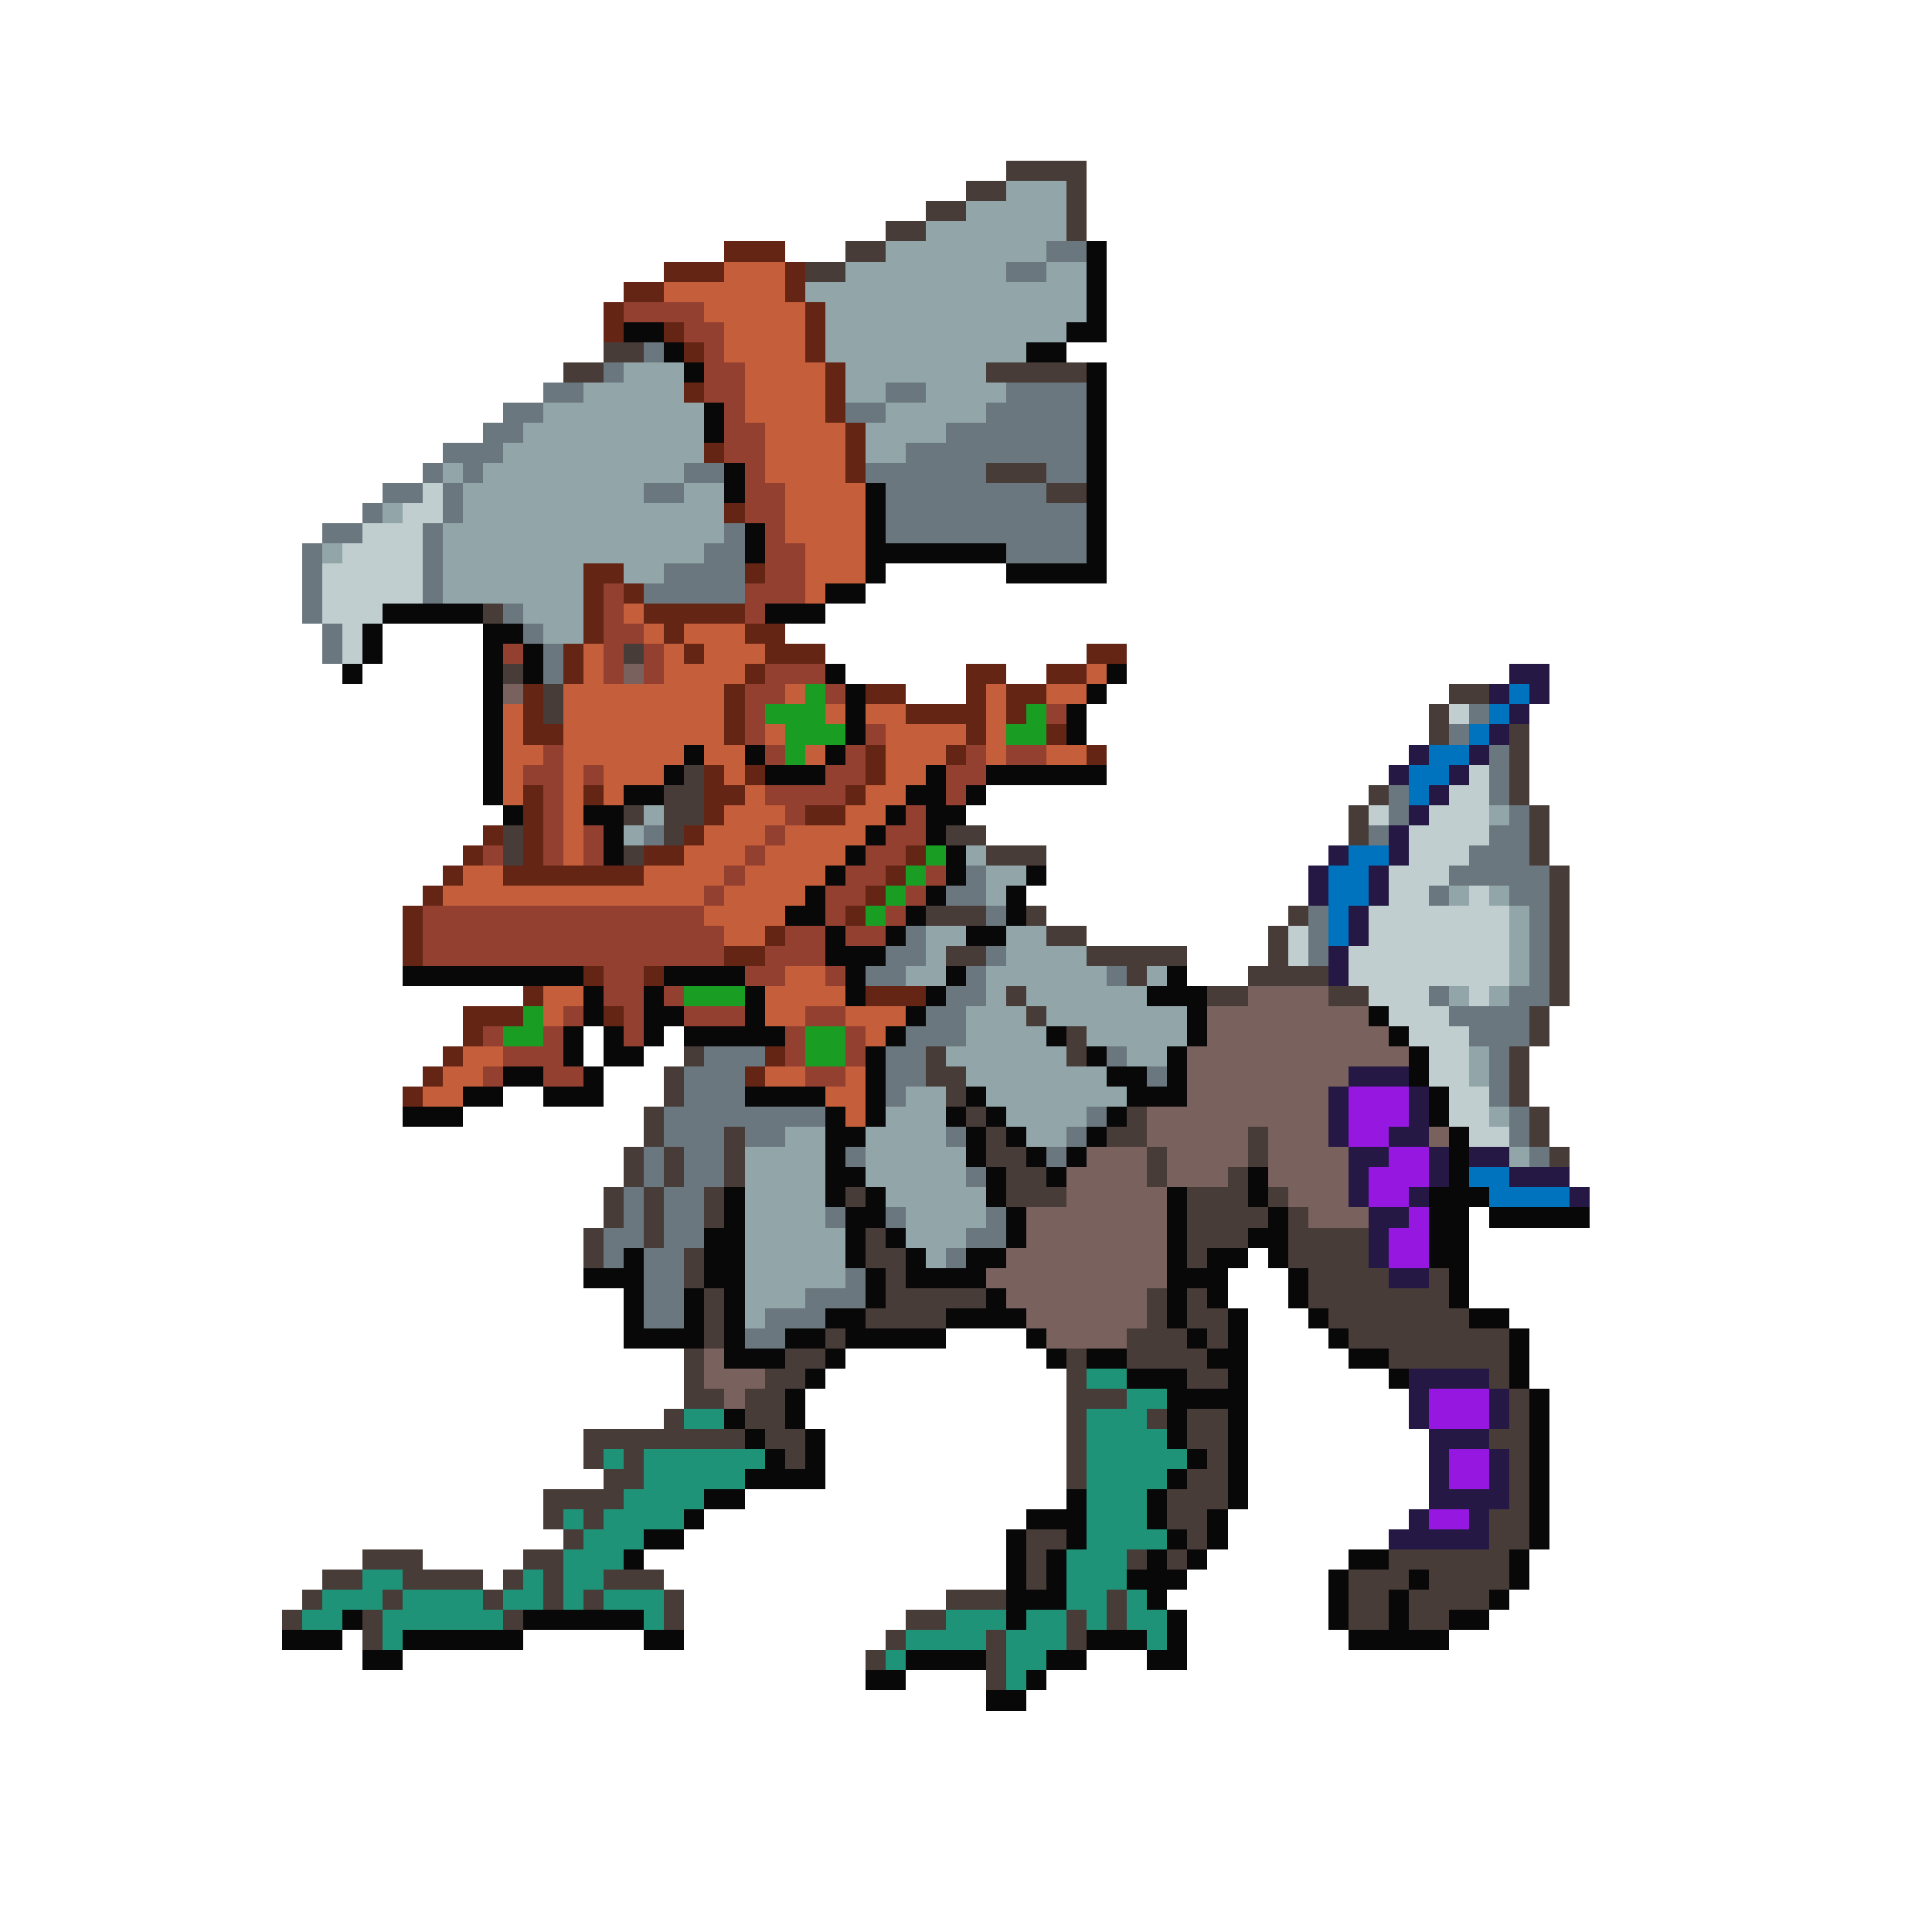 <svg xmlns="http://www.w3.org/2000/svg" viewBox="0 -0.5 96 96" shape-rendering="crispEdges">
<path stroke="#483c39" d="M50 8h4M48 9h2M53 9h1M46 10h2M53 10h1M44 11h2M53 11h1M42 12h2M40 13h2M30 17h2M28 18h2M49 18h5M49 23h3M52 24h2M24 30h1M31 32h1M25 33h1M27 34h1M72 34h2M27 35h1M71 35h1M71 36h1M75 36h1M75 37h1M34 38h1M75 38h1M33 39h2M68 39h1M75 39h1M31 40h1M33 40h2M67 40h1M76 40h1M25 41h1M33 41h1M47 41h2M67 41h1M76 41h1M25 42h1M31 42h1M49 42h3M76 42h1M77 43h1M77 44h1M46 45h3M51 45h1M64 45h1M77 45h1M52 46h2M63 46h1M77 46h1M47 47h2M54 47h5M63 47h1M77 47h1M56 48h1M62 48h4M77 48h1M50 49h1M60 49h2M66 49h2M77 49h1M51 50h1M76 50h1M53 51h1M76 51h1M34 52h1M46 52h1M53 52h1M75 52h1M33 53h1M46 53h2M75 53h1M33 54h1M47 54h1M75 54h1M32 55h1M48 55h1M56 55h1M76 55h1M32 56h1M36 56h1M49 56h1M55 56h2M62 56h1M76 56h1M31 57h1M33 57h1M36 57h1M49 57h2M57 57h1M62 57h1M77 57h1M31 58h1M33 58h1M36 58h1M50 58h2M57 58h1M61 58h1M30 59h1M32 59h1M35 59h1M42 59h1M50 59h3M59 59h3M63 59h1M30 60h1M32 60h1M35 60h1M59 60h4M64 60h1M29 61h1M32 61h1M43 61h1M59 61h3M64 61h4M29 62h1M34 62h1M43 62h2M59 62h1M64 62h4M34 63h1M44 63h1M65 63h4M71 63h1M35 64h1M44 64h5M57 64h1M59 64h1M65 64h7M35 65h1M43 65h4M57 65h1M59 65h2M66 65h7M35 66h1M41 66h1M56 66h3M60 66h1M67 66h8M34 67h1M39 67h2M53 67h1M56 67h4M69 67h6M34 68h1M38 68h2M53 68h1M59 68h2M74 68h1M34 69h2M37 69h2M53 69h3M75 69h1M33 70h1M37 70h2M53 70h1M57 70h1M59 70h2M75 70h1M29 71h8M38 71h2M53 71h1M59 71h2M74 71h2M29 72h1M31 72h1M39 72h1M53 72h1M60 72h1M75 72h1M30 73h2M53 73h1M59 73h2M75 73h1M27 74h4M58 74h3M75 74h1M27 75h1M29 75h1M58 75h2M74 75h2M28 76h1M51 76h2M59 76h1M74 76h2M18 77h3M26 77h2M51 77h1M56 77h1M58 77h1M69 77h6M16 78h2M20 78h4M25 78h1M27 78h1M30 78h3M51 78h1M67 78h3M71 78h4M15 79h1M19 79h1M24 79h1M27 79h1M29 79h1M33 79h1M47 79h3M55 79h1M67 79h2M70 79h4M14 80h1M18 80h1M25 80h1M33 80h1M45 80h2M53 80h1M55 80h1M67 80h2M70 80h2M18 81h1M44 81h1M49 81h1M53 81h1M43 82h1M49 82h1M49 83h1" />
<path stroke="#92a6a9" d="M50 9h3M48 10h5M46 11h7M44 12h8M42 13h8M52 13h2M40 14h14M41 15h13M41 16h12M41 17h10M31 18h3M42 18h7M29 19h5M42 19h2M46 19h4M27 20h8M44 20h5M26 21h9M43 21h4M25 22h10M43 22h2M22 23h1M24 23h10M23 24h9M34 24h2M19 25h1M23 25h13M22 26h14M16 27h1M22 27h13M22 28h7M31 28h2M22 29h7M26 30h3M27 31h2M32 40h1M74 40h1M31 41h1M48 42h1M49 43h2M49 44h1M72 44h1M74 44h1M75 45h1M46 46h2M50 46h2M75 46h1M46 47h1M50 47h4M75 47h1M45 48h2M49 48h6M57 48h1M75 48h1M49 49h1M51 49h6M72 49h1M74 49h1M48 50h3M52 50h7M48 51h4M54 51h5M47 52h6M56 52h2M73 52h1M48 53h7M73 53h1M45 54h2M49 54h7M44 55h3M50 55h4M74 55h1M39 56h2M43 56h4M51 56h2M37 57h4M43 57h5M75 57h1M37 58h4M43 58h5M37 59h4M44 59h5M37 60h4M45 60h4M37 61h5M45 61h3M37 62h5M46 62h1M37 63h5M37 64h3M37 65h1" />
<path stroke="#642515" d="M36 12h3M33 13h3M39 13h1M31 14h2M39 14h1M30 15h1M40 15h1M30 16h1M33 16h1M40 16h1M34 17h1M40 17h1M41 18h1M34 19h1M41 19h1M41 20h1M42 21h1M35 22h1M42 22h1M42 23h1M36 25h1M29 28h2M37 28h1M29 29h1M31 29h1M29 30h1M32 30h5M29 31h1M33 31h1M37 31h2M28 32h1M34 32h1M38 32h3M54 32h2M28 33h1M37 33h1M48 33h2M52 33h2M26 34h1M36 34h1M43 34h2M48 34h1M50 34h2M26 35h1M36 35h1M45 35h4M50 35h1M26 36h2M36 36h1M48 36h1M52 36h1M43 37h1M47 37h1M54 37h1M35 38h1M37 38h1M43 38h1M26 39h1M29 39h1M35 39h2M42 39h1M26 40h1M35 40h1M40 40h2M24 41h1M26 41h1M34 41h1M23 42h1M26 42h1M32 42h2M45 42h1M22 43h1M25 43h7M44 43h1M21 44h1M43 44h1M20 45h1M42 45h1M20 46h1M38 46h1M20 47h1M36 47h2M29 48h1M32 48h1M26 49h1M43 49h3M23 50h3M30 50h1M23 51h1M22 52h1M38 52h1M21 53h1M37 53h1M20 54h1" />
<path stroke="#6b777e" d="M52 12h2M50 13h2M32 17h1M30 18h1M27 19h2M44 19h2M50 19h4M25 20h2M42 20h2M49 20h5M24 21h2M47 21h7M22 22h3M45 22h9M21 23h1M23 23h1M34 23h2M43 23h6M52 23h2M19 24h2M22 24h1M32 24h2M44 24h8M18 25h1M22 25h1M44 25h10M16 26h2M21 26h1M36 26h1M44 26h10M15 27h1M21 27h1M35 27h2M50 27h4M15 28h1M21 28h1M33 28h4M15 29h1M21 29h1M32 29h5M15 30h1M25 30h1M16 31h1M26 31h1M16 32h1M27 32h1M27 33h1M73 35h1M72 36h1M74 37h1M74 38h1M69 39h1M74 39h1M69 40h1M75 40h1M32 41h1M68 41h1M74 41h2M73 42h3M48 43h1M72 43h5M47 44h2M71 44h1M75 44h2M49 45h1M65 45h1M76 45h1M45 46h1M65 46h1M76 46h1M44 47h2M49 47h1M65 47h1M76 47h1M43 48h2M48 48h1M55 48h1M76 48h1M47 49h2M71 49h1M75 49h2M46 50h2M72 50h4M45 51h3M73 51h3M35 52h3M44 52h2M55 52h1M74 52h1M34 53h3M44 53h2M57 53h1M74 53h1M34 54h3M44 54h1M74 54h1M33 55h8M54 55h1M75 55h1M33 56h3M37 56h2M47 56h1M53 56h1M75 56h1M32 57h1M34 57h2M42 57h1M52 57h1M76 57h1M32 58h1M34 58h2M48 58h1M31 59h1M33 59h2M31 60h1M33 60h2M41 60h1M44 60h1M49 60h1M30 61h2M33 61h2M48 61h2M30 62h1M32 62h2M47 62h1M32 63h2M42 63h1M32 64h2M40 64h3M32 65h2M38 65h3M37 66h2" />
<path stroke="#080808" d="M54 12h1M54 13h1M54 14h1M54 15h1M31 16h2M53 16h2M33 17h1M51 17h2M34 18h1M54 18h1M54 19h1M35 20h1M54 20h1M35 21h1M54 21h1M54 22h1M36 23h1M54 23h1M36 24h1M43 24h1M54 24h1M43 25h1M54 25h1M37 26h1M43 26h1M54 26h1M37 27h1M43 27h7M54 27h1M43 28h1M50 28h5M41 29h2M19 30h5M38 30h3M18 31h1M24 31h2M18 32h1M24 32h1M26 32h1M17 33h1M24 33h1M26 33h1M41 33h1M55 33h1M24 34h1M42 34h1M54 34h1M24 35h1M42 35h1M53 35h1M24 36h1M42 36h1M53 36h1M24 37h1M34 37h1M37 37h1M41 37h1M24 38h1M33 38h1M38 38h3M46 38h1M49 38h6M24 39h1M31 39h2M45 39h2M48 39h1M25 40h1M29 40h2M44 40h1M46 40h2M30 41h1M43 41h1M46 41h1M30 42h1M42 42h1M47 42h1M41 43h1M47 43h1M51 43h1M40 44h1M46 44h1M50 44h1M39 45h2M45 45h1M50 45h1M41 46h1M44 46h1M48 46h2M41 47h3M20 48h9M33 48h4M42 48h1M47 48h1M58 48h1M29 49h1M32 49h1M37 49h1M42 49h1M46 49h1M57 49h3M29 50h1M32 50h2M37 50h1M45 50h1M59 50h1M68 50h1M28 51h1M30 51h1M32 51h1M34 51h5M44 51h1M52 51h1M59 51h1M69 51h1M28 52h1M30 52h2M43 52h1M54 52h1M58 52h1M70 52h1M25 53h2M29 53h1M43 53h1M55 53h2M58 53h1M70 53h1M23 54h2M27 54h3M37 54h4M43 54h1M48 54h1M56 54h3M71 54h1M20 55h3M41 55h1M43 55h1M47 55h1M49 55h1M55 55h1M71 55h1M41 56h2M48 56h1M50 56h1M54 56h1M72 56h1M41 57h1M48 57h1M51 57h1M53 57h1M72 57h1M41 58h2M49 58h1M52 58h1M62 58h1M72 58h1M36 59h1M41 59h1M43 59h1M49 59h1M58 59h1M62 59h1M71 59h3M36 60h1M42 60h2M50 60h1M58 60h1M63 60h1M71 60h2M74 60h5M35 61h2M42 61h1M44 61h1M50 61h1M58 61h1M62 61h2M71 61h2M31 62h1M35 62h2M42 62h1M45 62h1M48 62h2M58 62h1M60 62h2M63 62h1M71 62h2M29 63h3M35 63h2M43 63h1M45 63h4M58 63h3M64 63h1M72 63h1M31 64h1M34 64h1M36 64h1M43 64h1M49 64h1M58 64h1M60 64h1M64 64h1M72 64h1M31 65h1M34 65h1M36 65h1M41 65h2M47 65h4M58 65h1M61 65h1M65 65h1M73 65h2M31 66h4M36 66h1M39 66h2M42 66h5M51 66h1M59 66h1M61 66h1M66 66h1M75 66h1M36 67h3M41 67h1M52 67h1M54 67h2M60 67h2M67 67h2M75 67h1M40 68h1M56 68h3M61 68h1M69 68h1M75 68h1M39 69h1M58 69h4M76 69h1M36 70h1M39 70h1M58 70h1M61 70h1M76 70h1M37 71h1M40 71h1M58 71h1M61 71h1M76 71h1M38 72h1M40 72h1M59 72h1M61 72h1M76 72h1M37 73h4M58 73h1M61 73h1M76 73h1M35 74h2M53 74h1M57 74h1M61 74h1M76 74h1M34 75h1M51 75h3M57 75h1M60 75h1M76 75h1M32 76h2M50 76h1M53 76h1M58 76h1M60 76h1M76 76h1M31 77h1M50 77h1M52 77h1M57 77h1M59 77h1M67 77h2M75 77h1M50 78h1M52 78h1M56 78h3M66 78h1M70 78h1M75 78h1M50 79h3M57 79h1M66 79h1M69 79h1M74 79h1M17 80h1M26 80h6M50 80h1M58 80h1M66 80h1M69 80h1M72 80h2M14 81h3M20 81h6M32 81h2M54 81h3M58 81h1M67 81h5M18 82h2M45 82h4M52 82h2M57 82h2M43 83h2M51 83h1M49 84h2" />
<path stroke="#c55e3a" d="M36 13h3M33 14h6M35 15h5M36 16h4M36 17h4M37 18h4M37 19h4M37 20h4M38 21h4M38 22h4M38 23h4M39 24h4M39 25h4M39 26h4M40 27h3M40 28h3M40 29h1M31 30h1M32 31h1M34 31h3M29 32h1M33 32h1M35 32h3M29 33h1M33 33h4M54 33h1M28 34h8M39 34h1M49 34h1M52 34h2M25 35h1M28 35h8M41 35h1M43 35h2M49 35h1M25 36h1M28 36h8M38 36h1M44 36h4M49 36h1M25 37h2M28 37h6M35 37h2M40 37h1M44 37h3M49 37h1M52 37h2M25 38h1M28 38h1M30 38h3M36 38h1M44 38h2M25 39h1M28 39h1M30 39h1M37 39h1M43 39h2M28 40h1M36 40h3M42 40h2M28 41h1M35 41h3M39 41h4M28 42h1M34 42h3M38 42h4M23 43h2M32 43h4M37 43h4M22 44h13M36 44h4M35 45h4M36 46h2M39 48h2M27 49h2M38 49h4M27 50h1M38 50h2M42 50h3M43 51h1M23 52h2M22 53h2M38 53h2M42 53h1M21 54h2M41 54h2M42 55h1" />
<path stroke="#934031" d="M31 15h4M34 16h2M35 17h1M35 18h2M35 19h2M36 20h1M36 21h2M36 22h2M37 23h1M37 24h2M37 25h2M38 26h1M38 27h2M38 28h2M30 29h1M37 29h3M30 30h1M37 30h1M30 31h2M25 32h1M30 32h1M32 32h1M30 33h1M32 33h1M38 33h3M37 34h2M41 34h1M37 35h1M52 35h1M37 36h1M43 36h1M27 37h1M38 37h1M42 37h1M48 37h1M50 37h2M26 38h2M29 38h1M41 38h2M47 38h2M27 39h1M38 39h4M47 39h1M27 40h1M39 40h1M45 40h1M27 41h1M29 41h1M38 41h1M44 41h2M24 42h1M27 42h1M29 42h1M37 42h1M43 42h2M36 43h1M42 43h2M46 43h1M35 44h1M41 44h2M45 44h1M21 45h14M41 45h1M44 45h1M21 46h15M39 46h2M42 46h2M21 47h15M38 47h3M30 48h2M37 48h2M41 48h1M30 49h2M33 49h1M28 50h1M31 50h1M34 50h3M40 50h2M24 51h1M27 51h1M31 51h1M39 51h1M42 51h1M25 52h3M39 52h1M42 52h1M24 53h1M27 53h2M40 53h2" />
<path stroke="#c0cecf" d="M21 24h1M20 25h2M18 26h3M17 27h4M16 28h5M16 29h5M16 30h3M17 31h1M17 32h1M72 35h1M73 38h1M72 39h2M68 40h1M71 40h3M70 41h4M70 42h3M69 43h3M69 44h2M73 44h1M68 45h7M64 46h1M68 46h7M64 47h1M67 47h8M67 48h8M68 49h3M73 49h1M69 50h3M70 51h3M71 52h2M71 53h2M72 54h2M72 55h2M73 56h2" />
<path stroke="#79615e" d="M31 33h1M25 34h1M62 49h4M60 50h8M60 51h9M59 52h11M59 53h8M59 54h7M57 55h9M57 56h5M63 56h3M71 56h1M54 57h3M58 57h4M63 57h4M53 58h4M58 58h3M63 58h4M53 59h5M64 59h3M51 60h7M65 60h3M51 61h7M50 62h8M49 63h9M50 64h7M51 65h6M52 66h4M35 67h1M35 68h3M36 69h1" />
<path stroke="#251845" d="M75 33h2M74 34h1M76 34h1M75 35h1M74 36h1M70 37h1M73 37h1M69 38h1M72 38h1M71 39h1M70 40h1M69 41h1M66 42h1M69 42h1M65 43h1M68 43h1M65 44h1M68 44h1M67 45h1M67 46h1M66 47h1M66 48h1M67 53h3M66 54h1M70 54h1M66 55h1M70 55h1M66 56h1M69 56h2M67 57h2M71 57h1M73 57h2M67 58h1M71 58h1M75 58h3M67 59h1M70 59h1M78 59h1M68 60h2M68 61h1M68 62h1M69 63h2M70 68h4M70 69h1M74 69h1M70 70h1M74 70h1M71 71h3M71 72h1M74 72h1M71 73h1M74 73h1M71 74h4M70 75h1M73 75h1M69 76h5" />
<path stroke="#1a9d23" d="M40 34h1M38 35h3M51 35h1M39 36h3M50 36h2M39 37h1M46 42h1M45 43h1M44 44h1M43 45h1M34 49h3M26 50h1M25 51h2M40 51h2M40 52h2" />
<path stroke="#0073bf" d="M75 34h1M74 35h1M73 36h1M71 37h2M70 38h2M70 39h1M67 42h2M66 43h2M66 44h2M66 45h1M66 46h1M73 58h2M74 59h4" />
<path stroke="#9618e0" d="M67 54h3M67 55h3M67 56h2M69 57h2M68 58h3M68 59h2M70 60h1M69 61h2M69 62h2M71 69h3M71 70h3M72 72h2M72 73h2M71 75h2" />
<path stroke="#1e9378" d="M54 68h2M56 69h2M34 70h2M54 70h3M54 71h4M30 72h1M32 72h6M54 72h5M32 73h5M54 73h4M31 74h4M54 74h3M28 75h1M30 75h4M54 75h3M29 76h3M54 76h4M28 77h3M53 77h3M18 78h2M26 78h1M28 78h2M53 78h3M16 79h3M20 79h4M25 79h2M28 79h1M30 79h3M53 79h2M56 79h1M15 80h2M19 80h6M32 80h1M47 80h3M51 80h2M54 80h1M56 80h2M19 81h1M45 81h4M50 81h3M57 81h1M44 82h1M50 82h2M50 83h1" />
</svg>